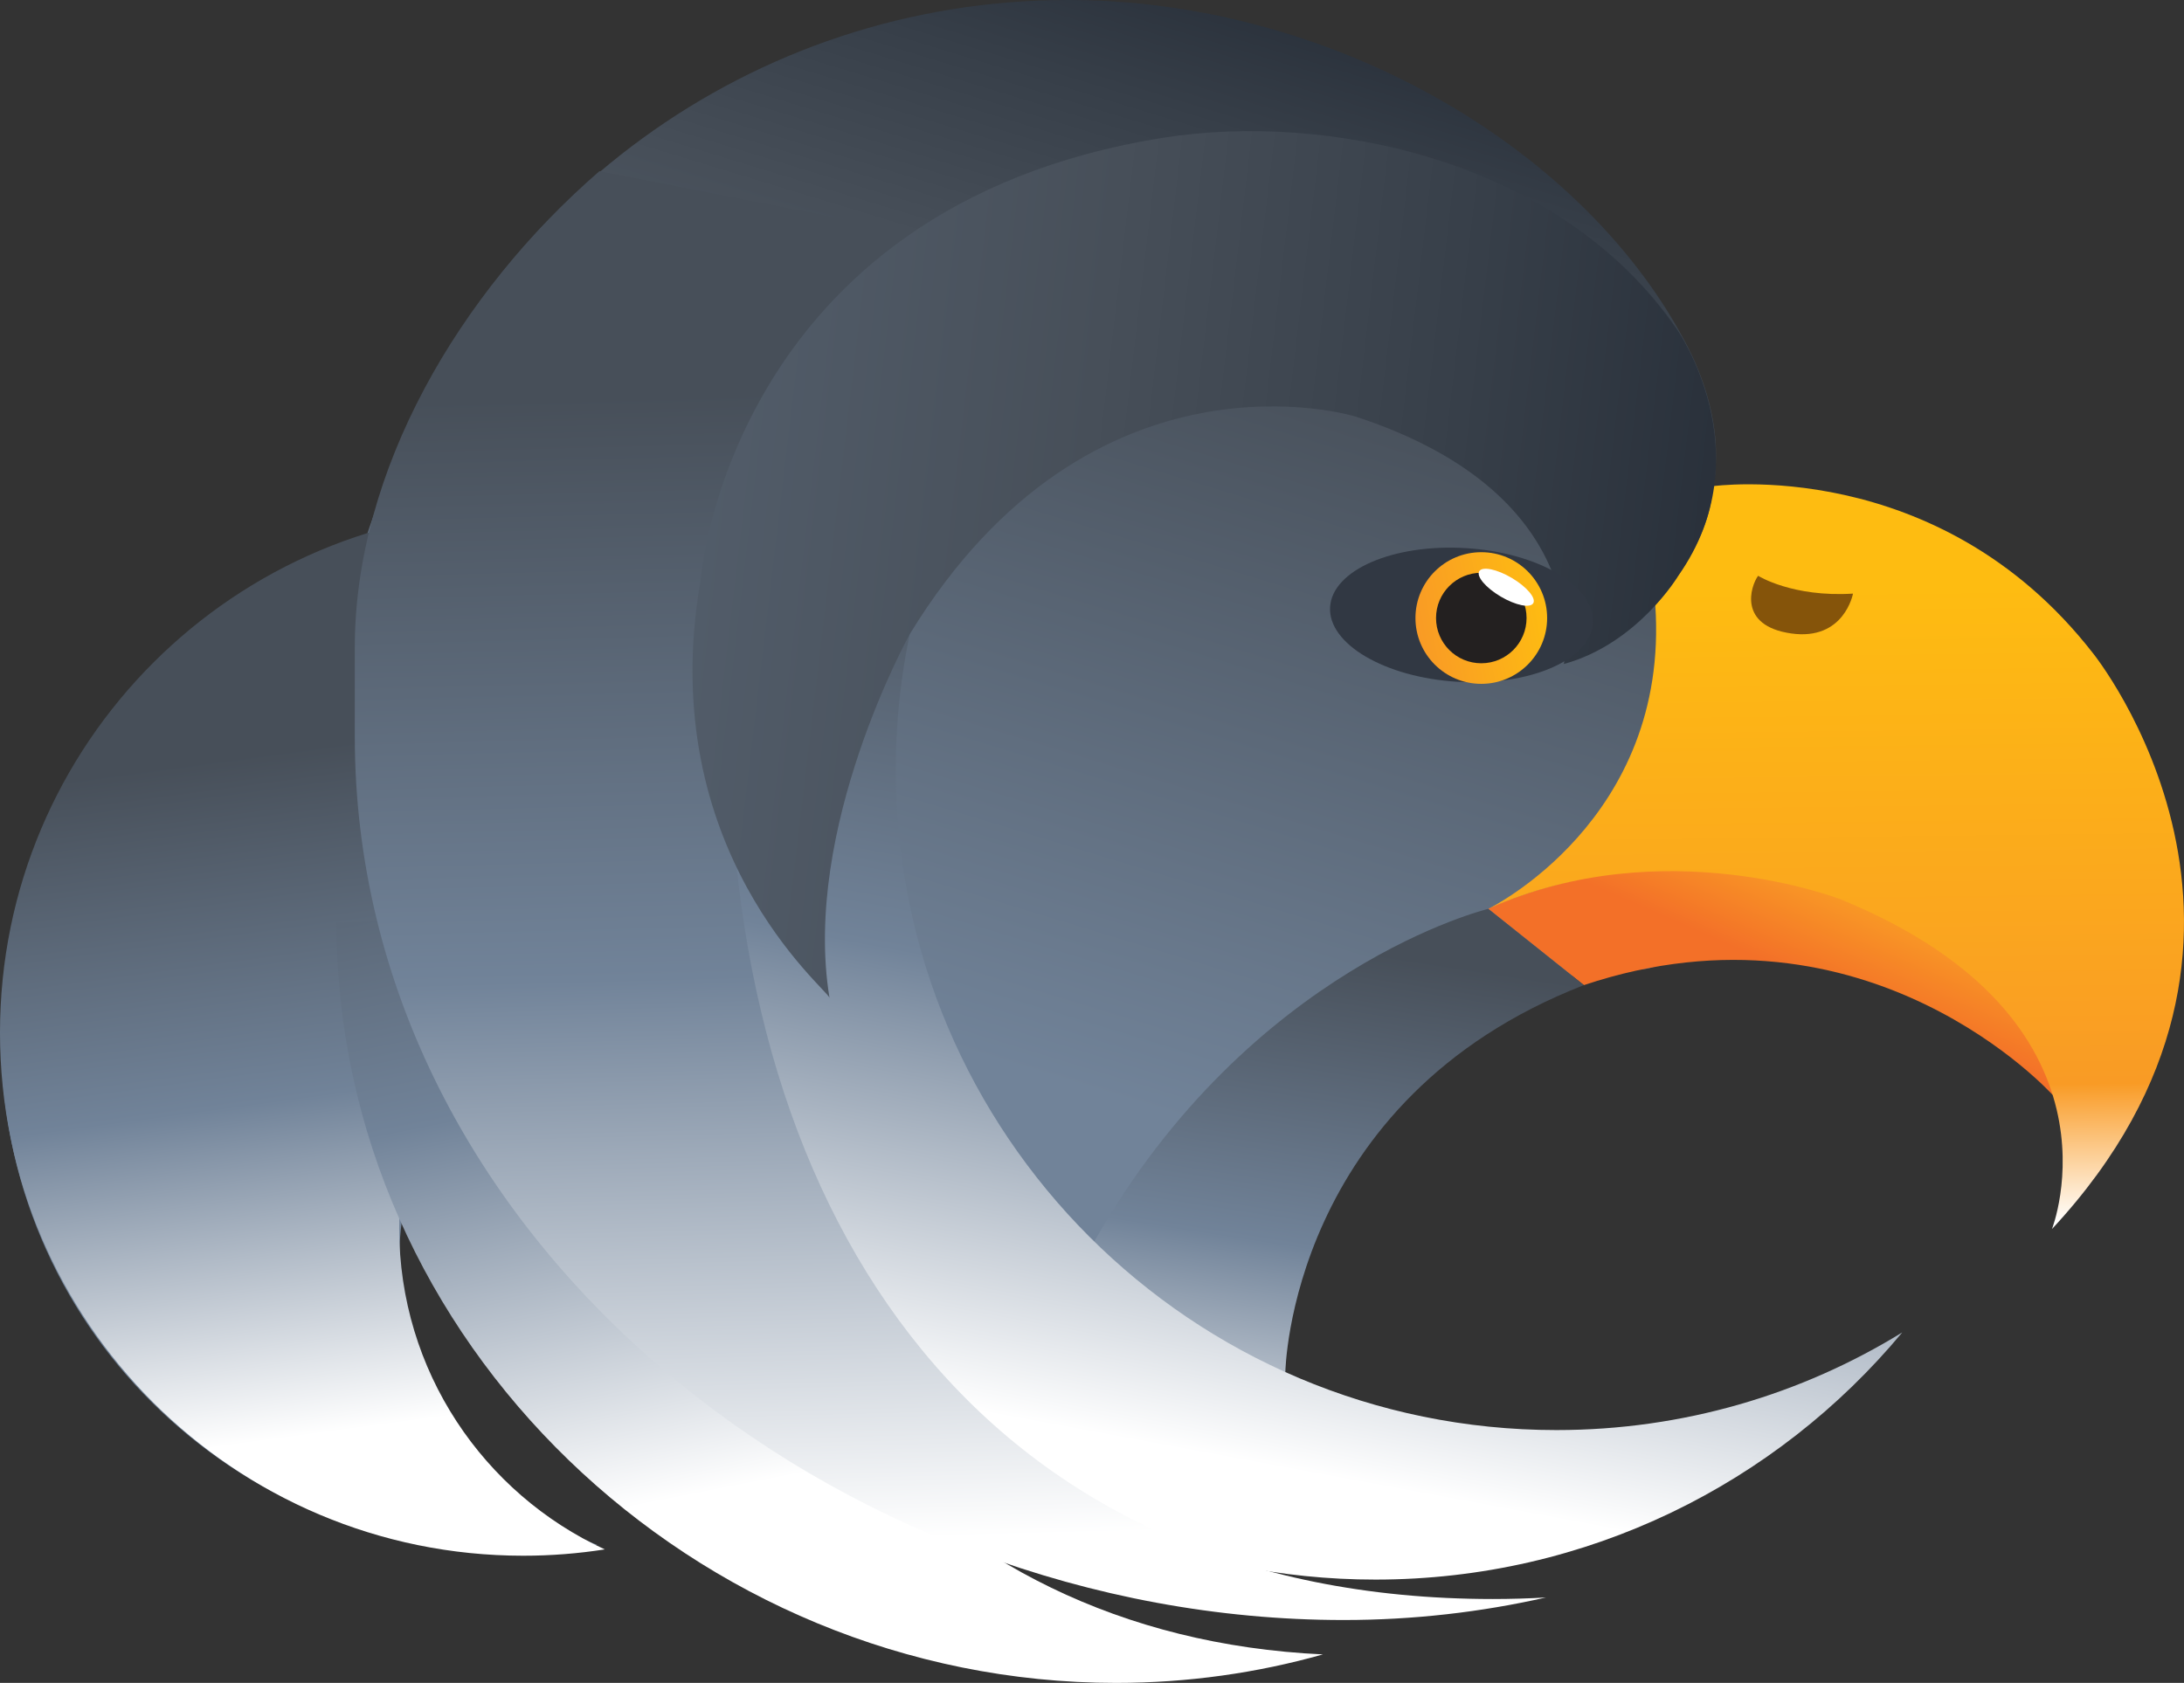 <?xml version="1.0" encoding="utf-8"?>
<!-- Generator: Adobe Illustrator 16.0.4, SVG Export Plug-In . SVG Version: 6.00 Build 0)  -->
<!DOCTYPE svg PUBLIC "-//W3C//DTD SVG 1.1//EN" "http://www.w3.org/Graphics/SVG/1.1/DTD/svg11.dtd">
<svg version="1.1" xmlns="http://www.w3.org/2000/svg" xmlns:xlink="http://www.w3.org/1999/xlink" x="0px" y="0px"
	 width="368.892px" height="284.326px" viewBox="0 0 368.892 284.326" enable-background="new 0 0 368.892 284.326"
	 xml:space="preserve">
<rect x="0" y="0" width="368.892" height="284.326" fill="#333333" stroke="none"/>
<g id="Calque_2" display="none">
</g>
<g id="Calque_1">
	<g>
		<linearGradient id="SVGID_1_" gradientUnits="userSpaceOnUse" x1="195.035" y1="-12.582" x2="139.09" y2="170.811">
			<stop  offset="0.012" style="stop-color:#272E38"/>
			<stop  offset="0.154" style="stop-color:#373F49"/>
			<stop  offset="0.322" style="stop-color:#474F59"/>
			<stop  offset="1" style="stop-color:#718399"/>
		</linearGradient>
		<path fill="url(#SVGID_1_)" d="M99.677,260.541c-18.891-7.496-32.247-25.936-32.247-47.494c0-3.599,0.371-7.111,1.079-10.5h0.001
			c19.435,47.97,157.22,35.072,142.104,27.264c2.171-35.693,30.578-66.092,66.817-66.092c16.281,0,14.118-81.753,12.019-81.572
			c0.257-1.771,0.39-3.583,0.39-5.424c0-5.083-1.389-12.082-5.577-19.653C266.475,24.231,224.246,0,180.419,0
			C126.668,0,81.021,34.691,64.644,82.905l0,0c-1.173,3.326-2.524,6.605-3.414,10.055l-0.233,0.071
			C25.781,103.985,0.213,136.831,0.213,175.65c0,47.778,38.731,86.508,86.508,86.508c4.825,0,9.558-0.395,14.168-1.155
			L99.677,260.541z"/>
		<linearGradient id="SVGID_2_" gradientUnits="userSpaceOnUse" x1="43.404" y1="127.451" x2="58.793" y2="241.584">
			<stop  offset="0" style="stop-color:#474F59"/>
			<stop  offset="0.507" style="stop-color:#718399"/>
			<stop  offset="1" style="stop-color:#FFFFFF"/>
		</linearGradient>
		<path fill="url(#SVGID_2_)" d="M88.379,86.078c-48.811,0-88.38,39.569-88.38,88.38c0,48.812,39.57,88.38,88.38,88.38
			c4.685,0,9.284-0.366,13.771-1.068c-20.496-9.462-34.72-30.193-34.72-54.25c0-8.777,1.893-17.112,5.294-24.618"/>
		<linearGradient id="SVGID_3_" gradientUnits="userSpaceOnUse" x1="301.455" y1="163.724" x2="307.867" y2="148.976">
			<stop  offset="0" style="stop-color:#F37028"/>
			<stop  offset="1" style="stop-color:#F99B25"/>
		</linearGradient>
		<path fill="url(#SVGID_3_)" d="M267.531,166.435c48.088-16.089,79.177,18.558,79.177,18.558
			c4.04-18.699-5.066-21.316-31.993-32.43c-33.738-13.923-63.334,0.985-63.334,0.985"/>
		<path fill="none" stroke="#232020" stroke-width="1.282" stroke-miterlimit="10" d="M268.602,110.356"/>
		<linearGradient id="SVGID_4_" gradientUnits="userSpaceOnUse" x1="310.76" y1="206.969" x2="309.478" y2="99.248">
			<stop  offset="0" style="stop-color:#FFFFFF"/>
			<stop  offset="0.217" style="stop-color:#F99B25"/>
			<stop  offset="1" style="stop-color:#FEBC11"/>
		</linearGradient>
		<path fill="url(#SVGID_4_)" d="M346.586,207.649c0,0,13.989-35.355-35.656-55.692c0,0-29.92-11.741-59.551,1.592
			c0,0,30.696-14.911,28.209-51.332c0,0,9.553-10.397,9.647-20.069c0,0,38.109-5.449,64.278,28.209
			C353.514,110.356,392.349,158.442,346.586,207.649z"/>
		<linearGradient id="SVGID_5_" gradientUnits="userSpaceOnUse" x1="321.303" y1="223.973" x2="321.303" y2="223.973">
			<stop  offset="0" style="stop-color:#FFFFFF"/>
			<stop  offset="1" style="stop-color:#3EC8F5"/>
		</linearGradient>
		<path fill="url(#SVGID_5_)" d="M321.302,223.972"/>
		<path fill="#85540A" d="M296.956,97.277c0,0,5.77,3.655,16.029,3.014c0,0-1.477,8.01-10.452,6.728
			C293.556,105.736,295.651,99.076,296.956,97.277z"/>
		<linearGradient id="SVGID_6_" gradientUnits="userSpaceOnUse" x1="230.417" y1="160.78" x2="215.03" y2="259.942">
			<stop  offset="0" style="stop-color:#474F59"/>
			<stop  offset="0.507" style="stop-color:#718399"/>
			<stop  offset="1" style="stop-color:#FFFFFF"/>
		</linearGradient>
		<path fill="url(#SVGID_6_)" d="M251.38,153.548c0,0-40.189,9.668-66.553,56.207l10.425,27.13h20.194l1.659-5.073
			c0,0,0.635-45.99,50.426-65.377L251.38,153.548z"/>
		<linearGradient id="SVGID_7_" gradientUnits="userSpaceOnUse" x1="117.205" y1="107.687" x2="144.772" y2="247.126">
			<stop  offset="0" style="stop-color:#474F59"/>
			<stop  offset="0.507" style="stop-color:#718399"/>
			<stop  offset="1" style="stop-color:#FFFFFF"/>
		</linearGradient>
		<path fill="url(#SVGID_7_)" d="M56.841,155.886c0,70.936,60.726,128.439,131.663,128.439c12.115,0,23.838-1.678,34.951-4.814
			c-68.134-3.151-109.78-56.682-109.78-125.595"/>
		<linearGradient id="SVGID_8_" gradientUnits="userSpaceOnUse" x1="234.768" y1="97.845" x2="207.133" y2="246.301">
			<stop  offset="0" style="stop-color:#474F59"/>
			<stop  offset="0.507" style="stop-color:#718399"/>
			<stop  offset="1" style="stop-color:#FFFFFF"/>
		</linearGradient>
		<path fill="url(#SVGID_8_)" d="M321.302,225.113c-21.222,25.514-53.207,41.758-88.987,41.758
			c-63.894,0-115.691-51.797-115.691-115.692c0-50.695,32.607-93.772,77.991-109.409c-26.346,20.411-43.307,52.354-43.307,88.259
			c0,61.624,49.956,111.58,111.581,111.58C284.305,241.609,304.311,235.573,321.302,225.113z"/>
		<linearGradient id="SVGID_9_" gradientUnits="userSpaceOnUse" x1="157.054" y1="65.638" x2="162.137" y2="259.629">
			<stop  offset="0" style="stop-color:#474F59"/>
			<stop  offset="0.507" style="stop-color:#718399"/>
			<stop  offset="1" style="stop-color:#FFFFFF"/>
		</linearGradient>
		<path fill="url(#SVGID_9_)" d="M101.249,28.917c-23.799,20.68-41.323,50.599-41.323,80.519v14.959
			c0,85.1,81.909,149.306,167.008,149.306c11.75,0,23.191-1.317,34.187-3.809c-2.969,0.17-5.959,0.26-8.971,0.26
			c-85.1,0-128.986-62.836-128.986-147.936c0-13.241,42.02-67.856,43.821-80.447"/>
		<linearGradient id="SVGID_10_" gradientUnits="userSpaceOnUse" x1="299.107" y1="109.618" x2="-66.528" y2="66.349">
			<stop  offset="0.012" style="stop-color:#272E38"/>
			<stop  offset="0.154" style="stop-color:#373F49"/>
			<stop  offset="0.322" style="stop-color:#474F59"/>
			<stop  offset="1" style="stop-color:#718399"/>
		</linearGradient>
		<path fill="url(#SVGID_10_)" d="M264.141,112.183c0,0,6.134-28.342-35.218-41.816c0,0-44.414-13.746-75.269,36.79
			c0,0-18.246,32.798-13.543,61.435c-0.208-1.368-29.707-24.868-21.798-70.457c0,0,4.65-63.188,78.218-74.867
			c26.923-4.273,66.699,3.206,86.743,32.404c0,0,14.663,21.024,0.2,41.605l0,0C283.474,97.277,276.614,108.774,264.141,112.183z"/>
		
			<ellipse transform="matrix(0.998 0.06 -0.06 0.998 6.726 -14.708)" fill="#313843" cx="246.866" cy="103.998" rx="22.242" ry="11.314"/>
		
			<linearGradient id="SVGID_11_" gradientUnits="userSpaceOnUse" x1="-519.006" y1="-1073.816" x2="-496.765" y2="-1073.816" gradientTransform="matrix(0.982 -0.188 0.188 0.982 951.142 1063.43)">
			<stop  offset="0" style="stop-color:#F99B25"/>
			<stop  offset="1" style="stop-color:#FEBC11"/>
		</linearGradient>
		<circle fill="url(#SVGID_11_)" cx="250.2" cy="104.414" r="11.121"/>
		<circle fill="#232020" cx="250.2" cy="104.414" r="7.645"/>
		
			<ellipse transform="matrix(0.509 -0.861 0.861 0.509 39.462 267.711)" fill="#FFFFFF" cx="254.384" cy="99.267" rx="1.831" ry="5.299"/>
	</g>
</g>
</svg>
